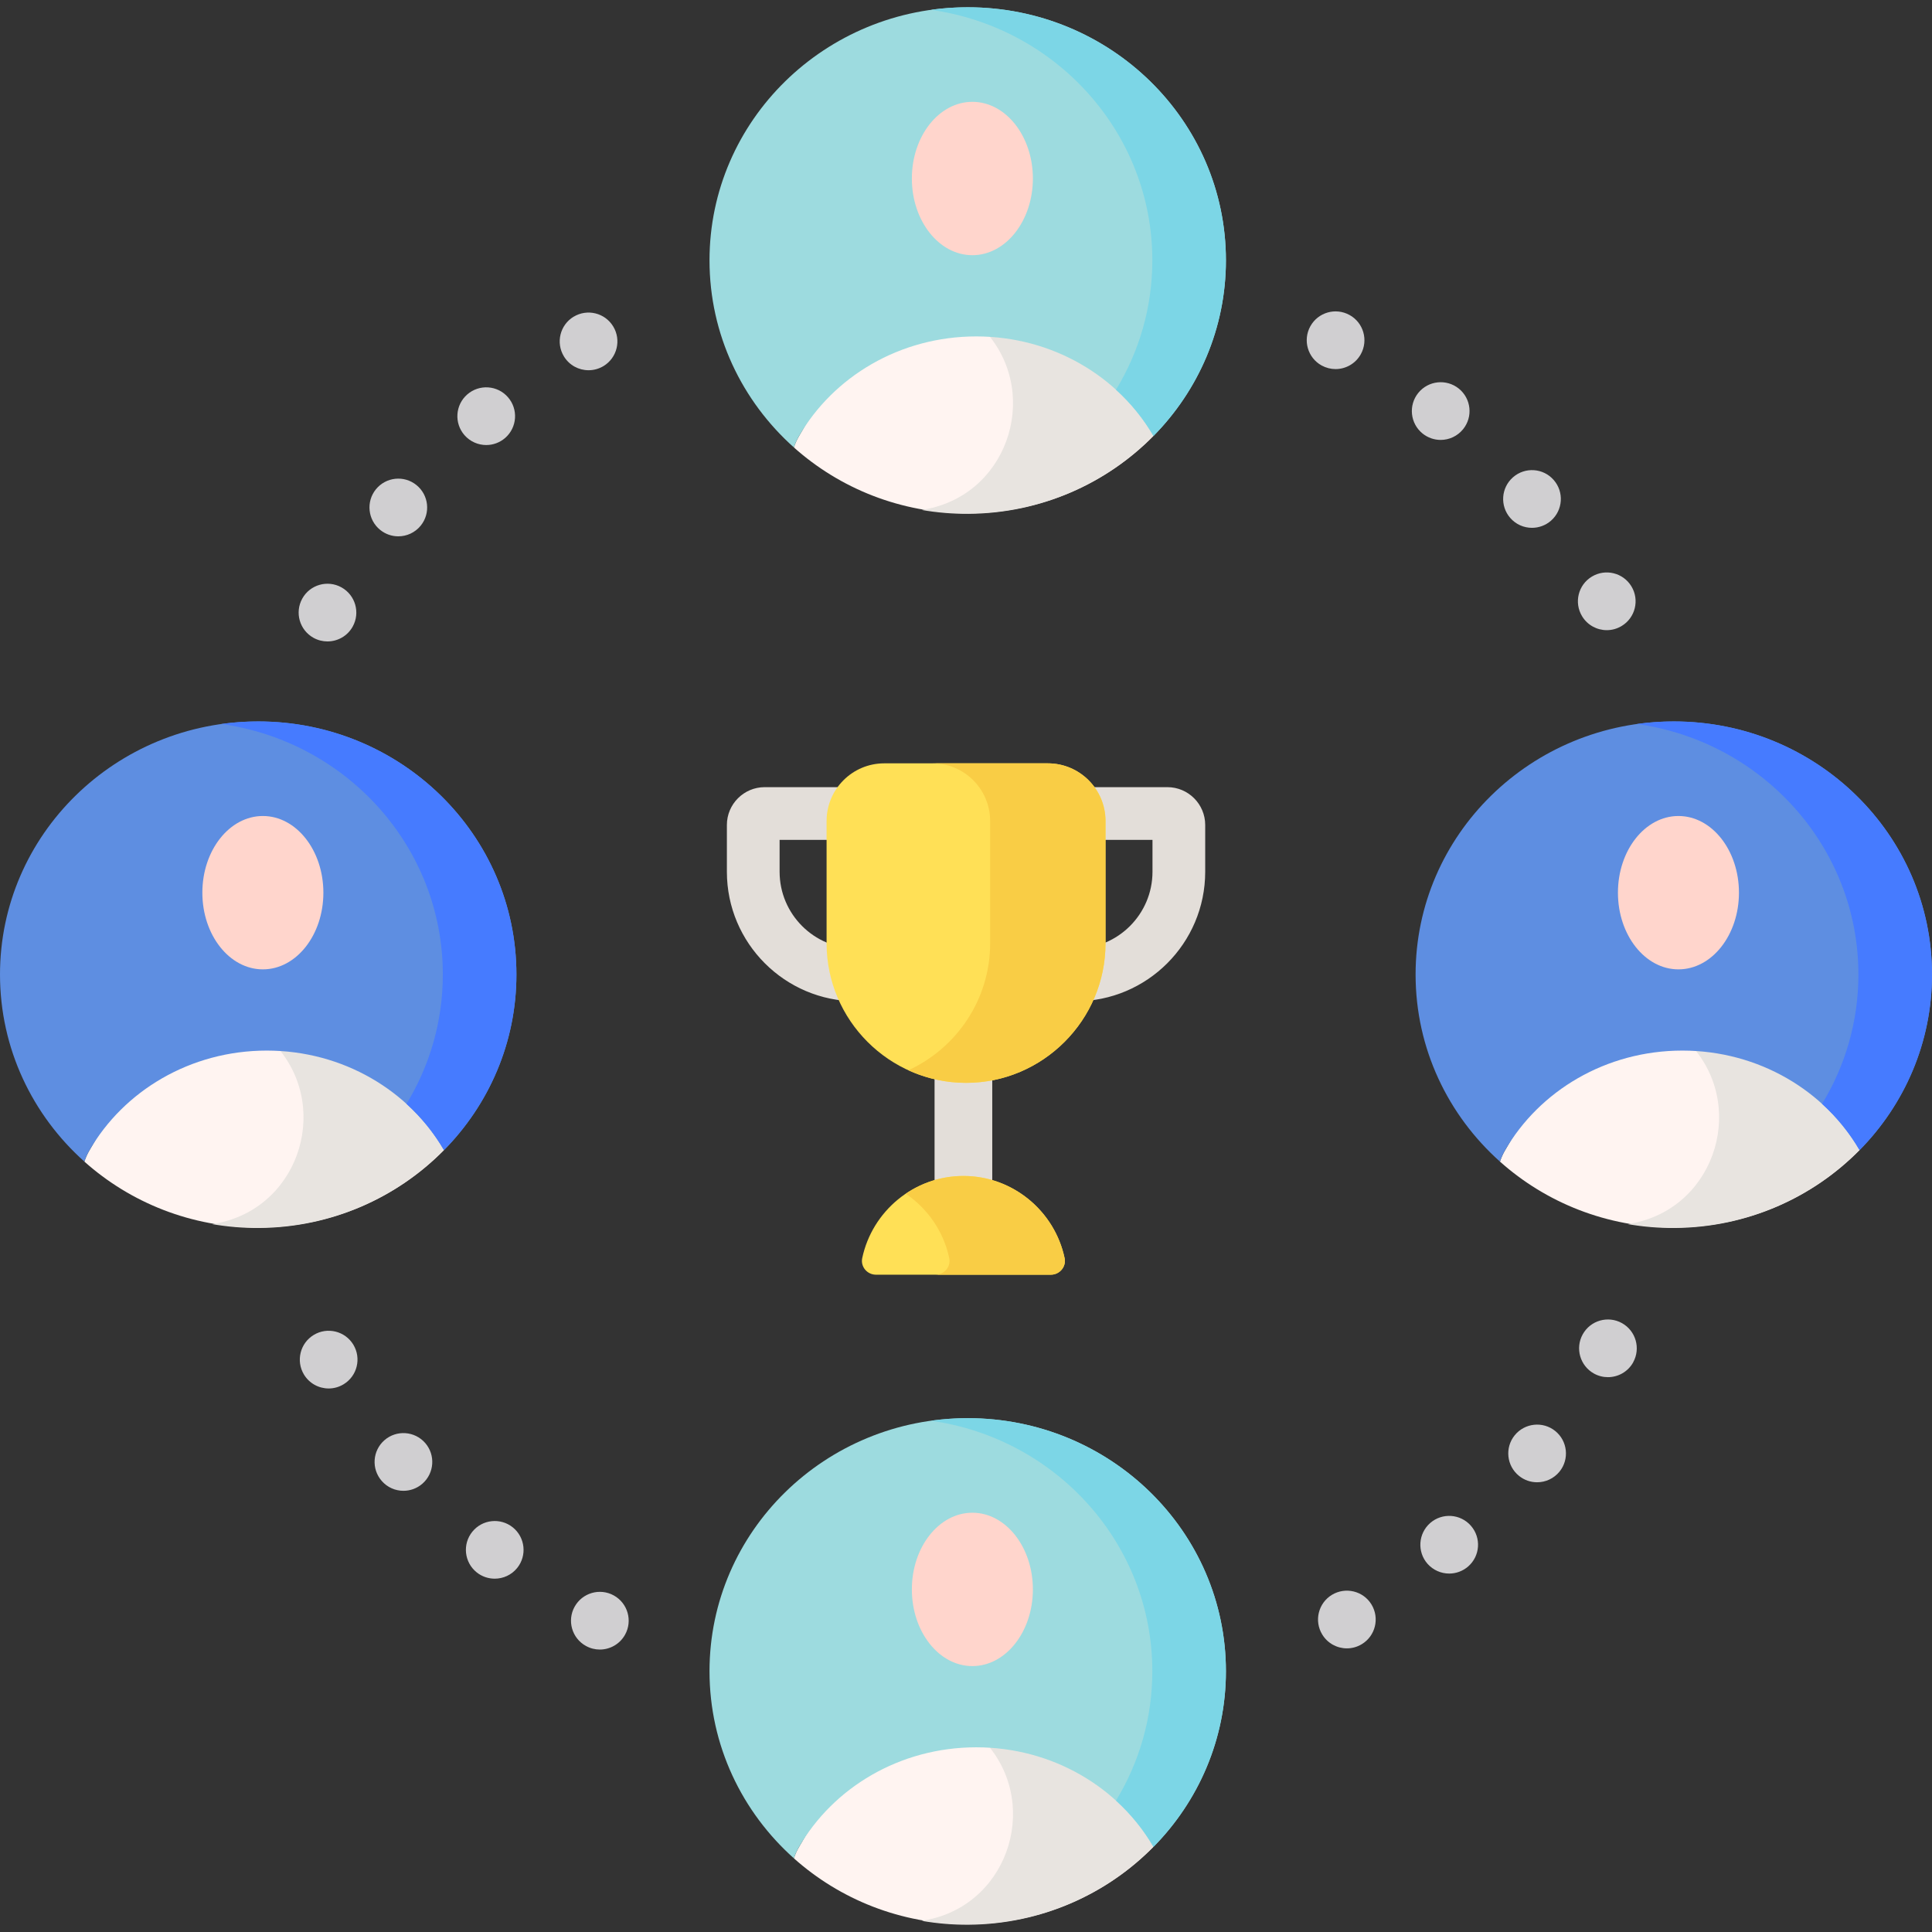 <?xml version="1.0" encoding="iso-8859-1"?>
<!-- Generator: Adobe Illustrator 21.0.0, SVG Export Plug-In . SVG Version: 6.00 Build 0)  -->
<svg version="1.1" id="Capa_1" xmlns="http://www.w3.org/2000/svg" xmlns:xlink="http://www.w3.org/1999/xlink" x="0px" y="0px"
	 viewBox="0 0 502.392 502.392" style="enable-background:new 0 0 502.392 502.392;" xml:space="preserve">
<rect x="0" y="0" width="502.392" height="502.392" fill="#333333" stroke="none"/>
<g>
	<g>
		<g>
			<rect x="243.023" y="275.788" style="fill:#E3DED9;" width="15" height="37.18"/>
		</g>
		<g>
			<path style="fill:#E3DED9;" d="M279.726,260.368c-3.786,0-6.854-3.069-6.854-6.855c0-3.786,3.068-6.854,6.854-6.854
				c11.007,0,19.963-8.955,19.963-19.963v-8.299h-17.728c-3.786,0-6.855-3.069-6.855-6.854c0-3.786,3.068-6.854,6.855-6.854h21.601
				c5.424,0,9.836,4.413,9.836,9.837v12.171C313.397,245.263,298.293,260.368,279.726,260.368z"/>
		</g>
		<g>
			<path style="fill:#E3DED9;" d="M222.689,260.368c3.786,0,6.855-3.069,6.855-6.855c0-3.786-3.068-6.854-6.855-6.854
				c-11.007,0-19.963-8.955-19.963-19.963v-8.299h17.728c3.786,0,6.854-3.069,6.854-6.854c0-3.786-3.068-6.854-6.854-6.854h-21.601
				c-5.424,0-9.836,4.413-9.836,9.837v12.171C189.017,245.263,204.122,260.368,222.689,260.368z"/>
		</g>
		<g>
			<path style="fill:#FFE056;" d="M214.943,213.497v31.822c0,19.945,16.319,36.264,36.264,36.264h0
				c19.945,0,36.264-16.319,36.264-36.264v-31.822c0-8.284-6.716-15-15-15h-42.529C221.659,198.497,214.943,205.213,214.943,213.497
				z"/>
		</g>
		<g>
			<path style="fill:#FFE056;" d="M273.271,331.469c2.272,0,4.037-2.076,3.569-4.3c-2.564-12.167-13.416-21.374-26.316-21.374
				c-12.901,0-23.753,9.207-26.316,21.374c-0.468,2.224,1.296,4.3,3.569,4.3H273.271z"/>
		</g>
		<path style="fill:#F9CD45;" d="M272.472,198.497h-30c8.284,0,15,6.716,15,15v31.822c0,14.602-8.752,27.251-21.264,32.986
			c4.579,2.098,9.657,3.279,15,3.279h0c19.946,0,36.264-16.319,36.264-36.264v-31.822
			C287.472,205.213,280.756,198.497,272.472,198.497z"/>
		<path style="fill:#F9CD45;" d="M276.84,327.169c-2.563-12.167-13.416-21.374-26.316-21.374c-5.546,0-10.707,1.71-15,4.616
			c5.693,3.855,9.855,9.821,11.316,16.758c0.469,2.224-1.296,4.3-3.569,4.3h30C275.543,331.469,277.308,329.392,276.84,327.169z"/>
		<g>
			<g>
				<path style="fill:#FFF4F1;" d="M299.948,113.37c-8.951-15.433-26.226-42.005-46.08-42.005
					c-19.907,0-37.224,26.627-46.154,42.129c-0.539,0.936-0.961,1.891-1.275,2.853c11.931,10.652,27.792,17.147,45.203,17.147
					C270.615,133.495,287.737,125.771,299.948,113.37z"/>
			</g>
			<path style="fill:#E8E4E0;" d="M253.658,71.474c-4.163,0.028-8.203,1.232-12.073,3.243c4.904,2.467,9.554,6.234,13.839,10.61
				c15.337,15.665,7.503,42.39-13.942,46.943c-0.582,0.124-1.166,0.24-1.754,0.348c3.937,0.676,7.987,1.027,12.126,0.999
				c18.973-0.129,36.042-7.969,48.169-20.452C290.966,97.793,273.511,71.339,253.658,71.474z"/>
			<g>
				<path style="fill:#9DDBDF;" d="M253.868,87.481c19.854,0,37.129,10.457,46.08,25.89c11.655-11.836,18.838-27.93,18.838-45.678
					c0-36.342-30.061-65.803-67.144-65.803s-67.144,29.461-67.144,65.803c0,19.279,8.461,36.62,21.941,48.656
					c0.314-0.963,0.736-1.918,1.275-2.853C216.644,97.993,233.961,87.481,253.868,87.481z"/>
			</g>
			<g>
				<path style="fill:#7CD6E6;" d="M251.642,1.889c-3.249,0-6.443,0.231-9.569,0.668c32.549,4.552,57.575,31.977,57.575,65.135
					c0,12.299-3.451,23.803-9.448,33.647c3.855,3.504,7.154,7.557,9.749,12.032c11.655-11.836,18.838-27.93,18.838-45.678
					C318.786,31.35,288.724,1.889,251.642,1.889z"/>
			</g>
			<g>
				<ellipse style="fill:#FFD5CC;" cx="252.852" cy="46.42" rx="15.735" ry="19.94"/>
			</g>
		</g>
		<g>
			<g>
				<path style="fill:#FFF4F1;" d="M115.45,299.081c-8.951-15.433-26.226-42.005-46.08-42.005
					c-19.907,0-37.224,26.627-46.154,42.129c-0.539,0.936-0.961,1.891-1.275,2.853c11.931,10.652,27.792,17.147,45.203,17.147
					C86.117,319.205,103.239,311.481,115.45,299.081z"/>
			</g>
			<path style="fill:#E8E4E0;" d="M69.16,257.184c-4.163,0.028-8.203,1.232-12.073,3.243c4.904,2.467,9.554,6.234,13.839,10.61
				c15.337,15.665,7.503,42.39-13.942,46.943c-0.582,0.124-1.166,0.24-1.754,0.348c3.937,0.676,7.987,1.027,12.126,0.999
				c18.973-0.129,36.042-7.969,48.169-20.452C106.468,283.503,89.013,257.049,69.16,257.184z"/>
			<g>
				<path style="fill:#5E8EE1;" d="M69.37,273.191c19.854,0,37.129,10.457,46.08,25.89c11.655-11.836,18.838-27.93,18.838-45.678
					c0-36.342-30.061-65.803-67.144-65.803S0,217.06,0,253.402c0,19.279,8.461,36.62,21.941,48.656
					c0.314-0.963,0.736-1.918,1.275-2.853C32.146,283.703,49.463,273.191,69.37,273.191z"/>
			</g>
			<g>
				<path style="fill:#467BFF;" d="M67.144,187.599c-3.249,0-6.443,0.231-9.569,0.668c32.549,4.552,57.575,31.977,57.575,65.135
					c0,12.299-3.451,23.803-9.448,33.647c3.855,3.504,7.154,7.557,9.749,12.032c11.655-11.836,18.838-27.93,18.838-45.678
					C134.288,217.06,104.227,187.599,67.144,187.599z"/>
			</g>
			<g>
				<ellipse style="fill:#FFD5CC;" cx="68.355" cy="232.131" rx="15.735" ry="19.94"/>
			</g>
		</g>
		<g>
			<g>
				<path style="fill:#FFF4F1;" d="M483.555,299.081c-8.951-15.433-26.226-42.005-46.08-42.005
					c-19.907,0-37.224,26.627-46.154,42.129c-0.539,0.936-0.961,1.891-1.275,2.853c11.931,10.652,27.792,17.147,45.203,17.147
					C454.222,319.205,471.344,311.481,483.555,299.081z"/>
			</g>
			<path style="fill:#E8E4E0;" d="M437.264,257.184c-4.163,0.028-8.203,1.232-12.073,3.243c4.904,2.467,9.554,6.234,13.839,10.61
				c15.337,15.665,7.503,42.39-13.942,46.943c-0.582,0.124-1.166,0.24-1.754,0.348c3.937,0.676,7.987,1.027,12.126,0.999
				c18.973-0.129,36.042-7.969,48.169-20.452C474.573,283.503,457.118,257.049,437.264,257.184z"/>
			<g>
				<path style="fill:#5E8EE1;" d="M437.475,273.191c19.854,0,37.129,10.457,46.08,25.89c11.655-11.836,18.838-27.93,18.838-45.678
					c0-36.342-30.061-65.803-67.144-65.803s-67.144,29.461-67.144,65.803c0,19.279,8.461,36.62,21.941,48.656
					c0.314-0.963,0.736-1.918,1.275-2.853C400.251,283.703,417.568,273.191,437.475,273.191z"/>
			</g>
			<g>
				<path style="fill:#467BFF;" d="M435.248,187.599c-3.249,0-6.443,0.231-9.569,0.668c32.549,4.552,57.575,31.977,57.575,65.135
					c0,12.299-3.451,23.803-9.448,33.647c3.855,3.504,7.154,7.557,9.749,12.032c11.655-11.836,18.838-27.93,18.838-45.678
					C502.392,217.06,472.331,187.599,435.248,187.599z"/>
			</g>
			<g>
				<ellipse style="fill:#FFD5CC;" cx="436.459" cy="232.131" rx="15.735" ry="19.94"/>
			</g>
		</g>
		<g>
			<g>
				<path style="fill:#FFF4F1;" d="M299.948,480.255c-8.951-15.433-26.226-42.005-46.08-42.005
					c-19.907,0-37.224,26.627-46.154,42.129c-0.539,0.936-0.961,1.891-1.275,2.853c11.931,10.652,27.792,17.147,45.203,17.147
					C270.615,500.38,287.737,492.656,299.948,480.255z"/>
			</g>
			<path style="fill:#E8E4E0;" d="M253.658,438.359c-4.163,0.028-8.203,1.232-12.073,3.243c4.904,2.467,9.554,6.234,13.839,10.61
				c15.337,15.665,7.503,42.39-13.942,46.943c-0.582,0.124-1.166,0.24-1.754,0.348c3.937,0.676,7.987,1.027,12.126,0.999
				c18.973-0.129,36.042-7.969,48.169-20.452C290.966,464.678,273.511,438.224,253.658,438.359z"/>
			<g>
				<path style="fill:#9DDBDF;" d="M253.868,454.366c19.854,0,37.129,10.457,46.08,25.89c11.655-11.836,18.838-27.93,18.838-45.678
					c0-36.342-30.061-65.803-67.144-65.803s-67.144,29.461-67.144,65.803c0,19.279,8.461,36.62,21.941,48.656
					c0.314-0.963,0.736-1.918,1.275-2.853C216.644,464.877,233.961,454.366,253.868,454.366z"/>
			</g>
			<g>
				<path style="fill:#7CD6E6;" d="M251.642,368.774c-3.249,0-6.443,0.231-9.569,0.668c32.549,4.552,57.575,31.977,57.575,65.135
					c0,12.299-3.451,23.803-9.448,33.647c3.855,3.504,7.154,7.557,9.749,12.032c11.655-11.836,18.838-27.93,18.838-45.678
					C318.786,398.235,288.724,368.774,251.642,368.774z"/>
			</g>
			<g>
				<ellipse style="fill:#FFD5CC;" cx="252.852" cy="413.305" rx="15.735" ry="19.94"/>
			</g>
		</g>
	</g>
	<g>
		<g>
			<path style="fill:#D0CFD1;" d="M81.522,165.855c-3.62-2.01-4.93-6.57-2.92-10.2l0,0c2-3.62,6.57-4.93,10.189-2.92l0,0
				c3.62,2.01,4.931,6.57,2.931,10.19l0,0c-1.37,2.48-3.931,3.87-6.57,3.87l0,0C83.922,166.795,82.672,166.495,81.522,165.855z
				 M98.861,137.795c-3.22-2.6-3.72-7.33-1.12-10.55l0,0c2.61-3.22,7.33-3.72,10.55-1.11l0,0c3.221,2.6,3.721,7.32,1.12,10.54l0,0
				c-1.489,1.84-3.649,2.79-5.84,2.79l0,0C101.911,139.465,100.251,138.915,98.861,137.795z M120.781,113.155
				c-2.72-3.12-2.399-7.86,0.72-10.58l0,0c3.12-2.73,7.86-2.41,10.58,0.71l0,0c2.73,3.12,2.41,7.86-0.71,10.59l0,0
				c-1.43,1.24-3.18,1.85-4.93,1.85l0,0C124.352,115.725,122.272,114.855,120.781,113.155z M146.632,92.665
				c-2.15-3.55-1.011-8.16,2.529-10.31l0,0c0,0,0,0,0,0.01l0,0c3.54-2.15,8.16-1.01,10.3,2.53l0,0c2.15,3.54,1.011,8.16-2.529,10.3
				l0,0c-1.221,0.73-2.561,1.08-3.88,1.08l0,0C150.512,96.275,148.041,94.995,146.632,92.665z"/>
		</g>
		<g>
			<path style="fill:#D0CFD1;" d="M411.401,160.245c-2.15-3.55-1.01-8.16,2.53-10.3l0,0c3.55-2.15,8.16-1.01,10.3,2.53l0,0
				c2.15,3.55,1.01,8.16-2.53,10.3l0,0c-1.22,0.74-2.55,1.09-3.88,1.09l0,0C415.291,163.865,412.812,162.575,411.401,160.245z
				 M392.722,134.685L392.722,134.685c-2.721-3.12-2.4-7.86,0.72-10.58l0,0c3.12-2.73,7.86-2.41,10.58,0.71l0,0l0,0l0,0
				c2.729,3.12,2.41,7.86-0.71,10.59l0,0c-1.43,1.24-3.19,1.85-4.94,1.85l0,0C396.281,137.255,394.201,136.385,392.722,134.685z
				 M369.911,112.725c-3.22-2.61-3.71-7.33-1.109-10.55l0,0c2.6-3.22,7.319-3.72,10.55-1.12l0,0c3.22,2.61,3.72,7.33,1.109,10.55
				l0,0c-1.479,1.83-3.649,2.79-5.829,2.79l0,0C372.972,114.395,371.302,113.845,369.911,112.725z M343.661,95.035
				c-3.62-2.01-4.93-6.58-2.92-10.2l0,0c2.01-3.62,6.57-4.93,10.19-2.92l0,0c0,0,0,0,0.01,0l0,0c3.62,2,4.93,6.57,2.92,10.19l0,0
				c-1.37,2.47-3.93,3.87-6.57,3.87l0,0C346.062,95.975,344.821,95.665,343.661,95.035z"/>
		</g>
		<g>
			<path style="fill:#D0CFD1;" d="M343.821,425.015c-2.149-3.54-1.01-8.15,2.53-10.3l0,0c3.55-2.14,8.16-1.01,10.3,2.53l0,0
				c2.14,3.55,1.01,8.16-2.53,10.3l0,0c-1.22,0.74-2.56,1.09-3.88,1.09l0,0C347.701,428.635,345.232,427.345,343.821,425.015z
				 M371.191,406.625c-2.72-3.12-2.4-7.86,0.72-10.59l0,0c3.12-2.72,7.86-2.4,10.58,0.72l0,0c2.73,3.12,2.41,7.86-0.71,10.58l0,0
				c-1.43,1.24-3.18,1.85-4.93,1.85l0,0C374.762,409.185,372.682,408.315,371.191,406.625z M394.991,383.775
				c-3.22-2.6-3.72-7.32-1.12-10.54l0,0c2.61-3.22,7.33-3.72,10.551-1.12l0,0c3.22,2.6,3.72,7.33,1.119,10.55l0,0
				c-1.489,1.83-3.649,2.78-5.84,2.78l0,0C398.041,385.445,396.382,384.905,394.991,383.775z M414.491,357.175
				c-3.62-2.01-4.93-6.57-2.93-10.19l0,0c2.01-3.63,6.57-4.94,10.2-2.93l0,0c3.62,2.01,4.93,6.57,2.92,10.2l0,0c0,0,0,0,0.01,0l0,0
				c-1.37,2.47-3.93,3.86-6.57,3.86l0,0C416.892,358.115,415.642,357.815,414.491,357.175z"/>
		</g>
		<g>
			<path style="fill:#D0CFD1;" d="M152.342,427.995c-3.62-2-4.931-6.57-2.92-10.19l0,0c2.01-3.62,6.569-4.93,10.189-2.93l0,0
				c3.63,2.01,4.94,6.58,2.93,10.2l0,0c-1.369,2.47-3.93,3.87-6.569,3.87l0,0C154.741,428.945,153.491,428.635,152.342,427.995z
				 M123.932,408.855L123.932,408.855L123.932,408.855c-3.221-2.61-3.721-7.33-1.11-10.55l0,0c2.601-3.22,7.32-3.72,10.54-1.12l0,0
				c3.22,2.61,3.72,7.33,1.12,10.55l0,0c-1.48,1.83-3.65,2.78-5.84,2.78l0,0C126.991,410.515,125.321,409.975,123.932,408.855z
				 M99.262,385.095c-2.73-3.12-2.41-7.86,0.71-10.59l0,0c3.12-2.72,7.859-2.4,10.59,0.72l0,0c2.72,3.12,2.399,7.86-0.72,10.59l0,0
				c-1.42,1.24-3.181,1.85-4.931,1.85l0,0C102.821,387.665,100.741,386.795,99.262,385.095z M79.041,357.435
				c-2.14-3.55-1-8.16,2.54-10.3l0,0c3.54-2.15,8.16-1.01,10.301,2.53l0,0c2.14,3.55,1.01,8.16-2.54,10.3l0,0
				c-1.21,0.74-2.551,1.09-3.87,1.09l0,0C82.932,361.055,80.451,359.765,79.041,357.435z"/>
		</g>
	</g>
</g>
<g>
</g>
<g>
</g>
<g>
</g>
<g>
</g>
<g>
</g>
<g>
</g>
<g>
</g>
<g>
</g>
<g>
</g>
<g>
</g>
<g>
</g>
<g>
</g>
<g>
</g>
<g>
</g>
<g>
</g>
</svg>
